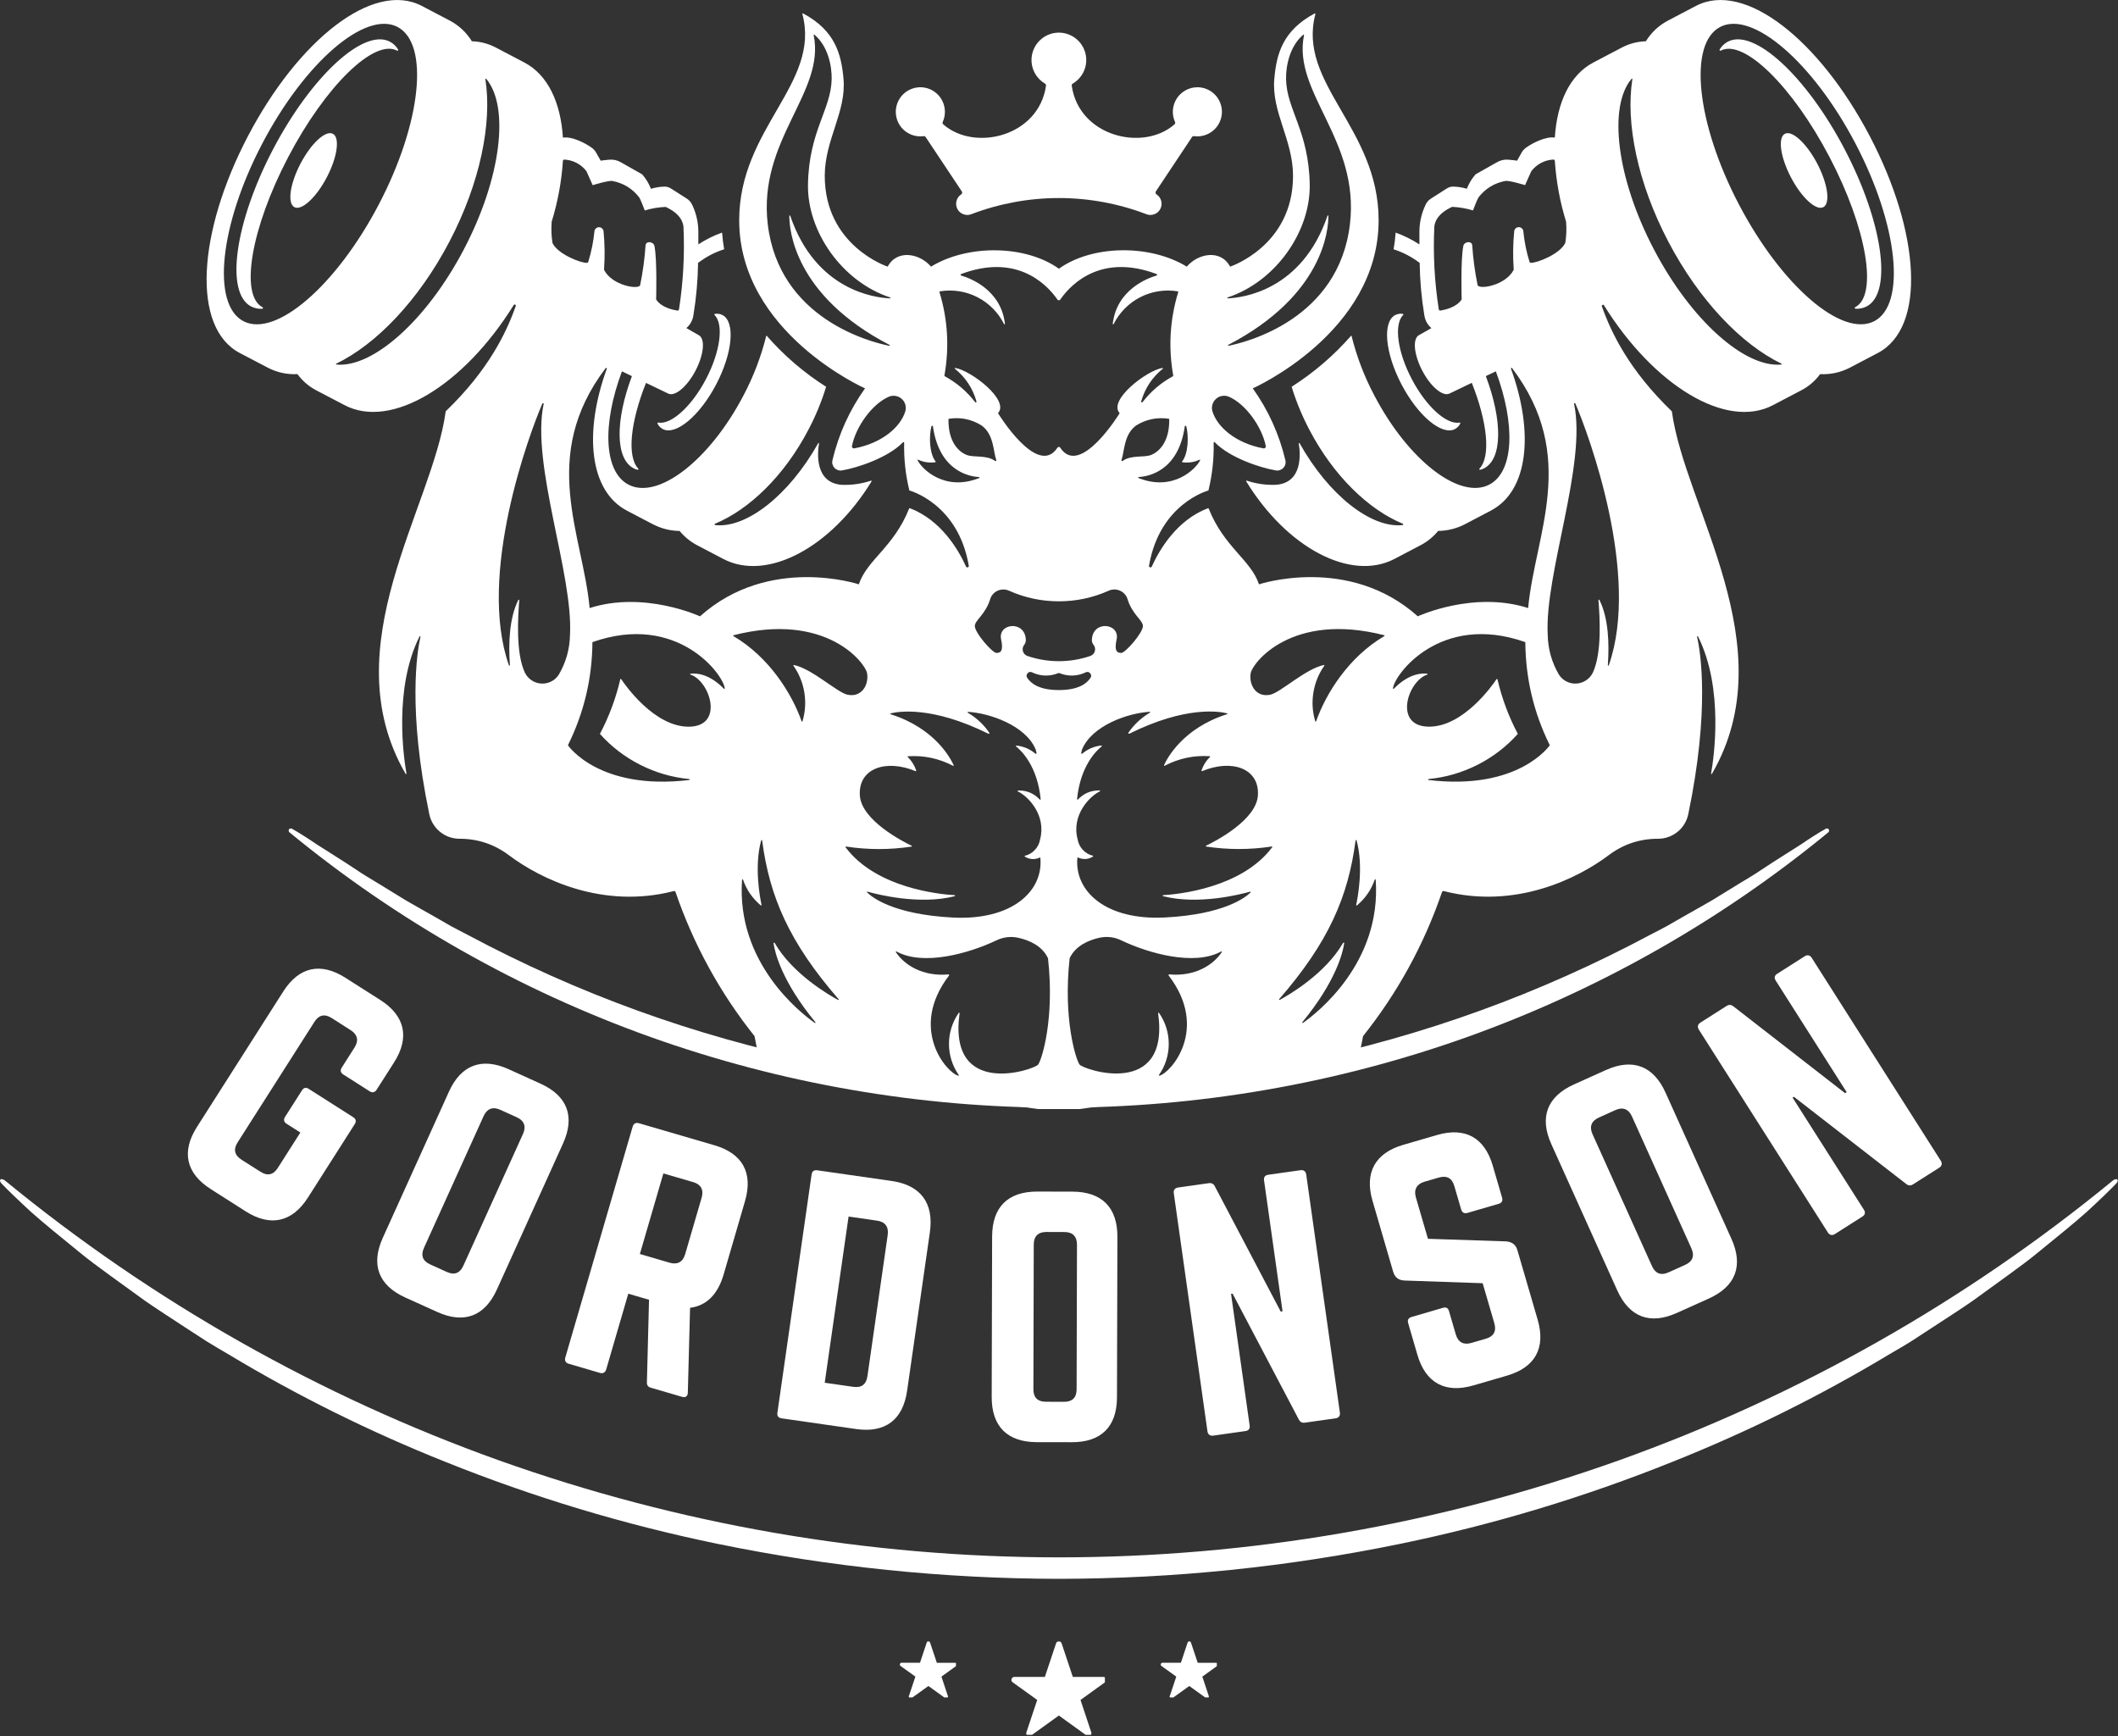 <svg xmlns="http://www.w3.org/2000/svg" xmlns:xlink="http://www.w3.org/1999/xlink" zoomAndPan="magnify" preserveAspectRatio="xMidYMid meet" version="1.0" viewBox="60.03 83.48 254.97 209"><rect x="60.03" y="83.48" width="254.97" height="209" fill="#333333" stroke="none"/><defs><g/><clipPath id="0b3856adbe"><path d="M 84.789 83.48 L 290.289 83.48 L 290.289 216.98 L 84.789 216.98 Z M 84.789 83.48 " clip-rule="nonzero"/></clipPath><clipPath id="57474ec9f1"><path d="M 94 183.074 L 281 183.074 L 281 217 L 94 217 Z M 94 183.074 " clip-rule="nonzero"/></clipPath><clipPath id="340bbc66f2"><path d="M 60.027 225 L 315 225 L 315 273.824 L 60.027 273.824 Z M 60.027 225 " clip-rule="nonzero"/></clipPath><clipPath id="76ebe767b1"><path d="M 168.359 281.062 L 175.109 281.062 L 175.109 287.812 L 168.359 287.812 Z M 168.359 281.062 " clip-rule="nonzero"/></clipPath><clipPath id="c3ad219ce6"><path d="M 199.766 281.062 L 206.516 281.062 L 206.516 287.812 L 199.766 287.812 Z M 199.766 281.062 " clip-rule="nonzero"/></clipPath><clipPath id="0fd40eaba8"><path d="M 181.789 281.062 L 193.039 281.062 L 193.039 292.312 L 181.789 292.312 Z M 181.789 281.062 " clip-rule="nonzero"/></clipPath></defs><g clip-path="url(#0b3856adbe)"><path fill="#ffffff" d="M 285.113 99.859 C 279.066 88.32 270.062 81.117 264.184 84.195 C 263.617 84.492 261.383 85.664 260.805 85.969 C 259.699 86.559 258.82 87.387 258.16 88.449 C 257.152 88.477 256.199 88.723 255.301 89.188 L 251.852 91 C 249.027 92.48 247.477 95.789 247.203 100.043 C 246.105 99.875 244.516 100.691 243.715 101.273 C 243.5 101.43 243.332 101.625 243.203 101.855 L 242.66 102.824 C 242.66 102.824 242.199 102.742 241.602 102.699 C 241.109 102.66 240.648 102.77 240.223 103.02 L 237.664 104.465 C 237.211 104.984 236.859 105.562 236.609 106.203 C 236.051 106.031 235.477 105.945 234.895 105.941 C 234.645 105.957 234.418 106.031 234.207 106.164 L 232.285 107.391 C 232 107.574 231.785 107.82 231.645 108.129 L 231.578 108.277 C 231.133 109.254 230.91 110.277 230.902 111.352 C 230.902 111.852 230.902 112.371 230.902 112.902 C 230.004 112.316 229.051 111.844 228.043 111.48 C 227.992 112.152 227.91 112.82 227.793 113.488 C 228.934 113.855 229.98 114.402 230.934 115.129 C 230.961 117.219 231.145 119.293 231.484 121.355 C 231.566 122.004 231.852 122.547 232.344 122.977 L 230.855 123.82 C 230.055 124.242 230.23 126.156 231.246 128.098 C 232.258 130.035 233.738 131.27 234.539 130.848 L 237.207 129.566 C 239.102 134.324 239.508 138.438 238.137 139.891 C 238.105 139.922 238.102 139.953 238.121 139.992 C 238.141 140.027 238.172 140.039 238.211 140.031 C 238.379 139.992 238.539 139.934 238.691 139.855 C 240.922 138.688 240.902 134.062 238.898 128.754 L 240.102 128.18 C 242.484 134.547 242.297 140.254 239.32 141.812 C 235.758 143.68 229.562 138.887 225.488 131.109 C 224.273 128.82 223.355 126.422 222.73 123.906 C 222.727 123.895 222.719 123.887 222.707 123.883 C 222.699 123.883 222.688 123.883 222.68 123.895 C 220.586 126.285 218.199 128.332 215.52 130.039 C 216.07 131.832 216.785 133.555 217.656 135.215 C 220.566 140.77 224.789 144.828 228.898 146.52 C 228.938 146.539 228.957 146.57 228.949 146.613 C 228.941 146.656 228.918 146.684 228.871 146.688 C 225.109 147.09 220 143.117 216.477 136.832 C 216.461 136.805 216.441 136.797 216.414 136.805 C 216.387 136.812 216.375 136.832 216.379 136.863 C 216.566 137.977 216.918 141.617 213.605 141.84 C 212.414 141.883 211.254 141.715 210.125 141.34 C 210.098 141.332 210.078 141.34 210.059 141.363 C 210.043 141.383 210.043 141.402 210.055 141.43 C 214.918 149.383 222.625 153.523 227.906 150.758 L 231.082 149.09 C 231.887 148.66 232.578 148.094 233.16 147.391 C 234.297 147.375 235.375 147.105 236.387 146.582 C 236.922 146.301 238.977 145.227 239.5 144.949 C 244.051 142.566 244.703 135.504 241.926 127.863 C 241.91 127.82 241.922 127.789 241.961 127.77 C 242 127.746 242.035 127.754 242.059 127.793 C 250.117 138.441 244.797 147.828 243.992 156.676 C 237.41 154.562 230.707 157.668 230.707 157.668 C 222.387 150.223 211.59 153.82 211.59 153.82 C 210.602 150.855 207.395 149.367 205.531 144.695 C 205.512 144.652 205.484 144.641 205.441 144.66 C 201.652 146.102 199.566 149.727 198.688 151.672 C 198.645 151.77 198.574 151.801 198.473 151.77 C 198.375 151.738 198.336 151.672 198.355 151.57 C 199.633 144.074 205.504 142.523 205.504 142.523 C 205.965 140.637 206.176 138.719 206.133 136.777 C 206.133 136.742 206.148 136.715 206.184 136.703 C 206.215 136.688 206.246 136.695 206.273 136.723 C 208.043 138.559 211.703 139.789 213.625 140.109 C 213.793 140.137 213.953 140.121 214.113 140.066 C 214.273 140.012 214.41 139.926 214.523 139.801 C 214.641 139.676 214.719 139.535 214.762 139.371 C 214.805 139.207 214.805 139.043 214.766 138.879 C 214.02 135.742 212.715 132.859 210.844 130.23 C 210.844 130.23 225.992 123.523 225.992 109.992 C 225.992 98.883 216.172 93.539 218.379 85.18 C 218.391 85.152 218.383 85.129 218.359 85.109 C 218.336 85.09 218.312 85.09 218.285 85.105 C 214.434 87.164 213.695 89.996 213.434 92.977 C 213.078 96.953 215.688 100.305 215.688 104.652 C 215.688 113.094 208.113 115.578 208.113 115.578 C 206.996 113.469 204.266 113.965 202.898 115.578 C 198.43 112.848 191.477 112.973 187.504 115.828 C 183.527 112.977 176.578 112.852 172.105 115.578 C 170.742 113.965 168.012 113.469 166.891 115.578 C 166.891 115.578 159.316 113.094 159.316 104.652 C 159.316 100.305 161.926 96.953 161.574 92.977 C 161.309 89.996 160.57 87.164 156.723 85.105 C 156.695 85.086 156.672 85.086 156.645 85.105 C 156.621 85.125 156.613 85.152 156.625 85.18 C 158.836 93.539 149.016 98.883 149.016 109.992 C 149.016 123.523 164.164 130.23 164.164 130.23 C 162.293 132.859 160.988 135.742 160.242 138.879 C 160.203 139.043 160.203 139.207 160.246 139.371 C 160.289 139.531 160.367 139.676 160.48 139.801 C 160.598 139.922 160.734 140.012 160.891 140.066 C 161.051 140.121 161.215 140.137 161.379 140.109 C 163.305 139.789 166.961 138.555 168.734 136.723 C 168.762 136.695 168.789 136.688 168.824 136.703 C 168.859 136.715 168.875 136.742 168.875 136.777 C 168.832 138.719 169.039 140.637 169.504 142.523 C 169.504 142.523 175.375 144.074 176.652 151.57 C 176.672 151.672 176.633 151.738 176.531 151.77 C 176.434 151.801 176.363 151.77 176.32 151.672 C 175.441 149.73 173.355 146.098 169.566 144.66 C 169.523 144.641 169.496 144.652 169.477 144.695 C 167.613 149.367 164.406 150.855 163.418 153.82 C 163.418 153.82 152.617 150.223 144.297 157.672 C 144.297 157.672 137.594 154.566 131.012 156.676 C 130.203 147.828 124.883 138.441 132.941 127.793 C 132.969 127.758 133 127.75 133.039 127.77 C 133.082 127.793 133.094 127.824 133.078 127.867 C 130.301 135.508 130.953 142.566 135.504 144.953 C 136.027 145.227 138.082 146.301 138.617 146.582 C 139.629 147.105 140.703 147.379 141.844 147.395 C 142.422 148.098 143.113 148.664 143.918 149.094 L 147.098 150.762 C 152.375 153.527 160.086 149.379 164.949 141.43 C 164.961 141.406 164.957 141.383 164.941 141.363 C 164.926 141.344 164.906 141.336 164.879 141.34 C 163.75 141.719 162.586 141.883 161.398 141.844 C 158.086 141.621 158.438 137.977 158.625 136.863 C 158.629 136.836 158.617 136.816 158.59 136.805 C 158.562 136.797 158.539 136.805 158.527 136.832 C 155.004 143.113 149.891 147.094 146.129 146.688 C 146.086 146.684 146.059 146.66 146.051 146.617 C 146.047 146.57 146.062 146.539 146.105 146.523 C 150.211 144.828 154.434 140.773 157.344 135.219 C 158.219 133.559 158.93 131.832 159.48 130.039 C 156.801 128.336 154.414 126.285 152.324 123.895 C 152.316 123.887 152.305 123.883 152.293 123.887 C 152.281 123.887 152.273 123.895 152.273 123.906 C 151.648 126.422 150.73 128.824 149.516 131.113 C 145.438 138.891 139.246 143.684 135.684 141.816 C 132.707 140.254 132.516 134.547 134.902 128.18 L 136.102 128.758 C 134.102 134.062 134.078 138.688 136.309 139.855 C 136.461 139.938 136.621 139.996 136.789 140.031 C 136.832 140.043 136.859 140.027 136.883 139.992 C 136.902 139.957 136.898 139.922 136.867 139.895 C 135.492 138.438 135.902 134.328 137.797 129.57 L 140.461 130.852 C 141.266 131.27 142.742 130.039 143.758 128.098 C 144.773 126.156 144.949 124.242 144.145 123.824 L 142.656 122.973 C 143.148 122.543 143.434 122.004 143.516 121.352 C 143.852 119.293 144.035 117.215 144.066 115.129 C 145.02 114.398 146.066 113.852 147.207 113.484 C 147.094 112.832 147.008 112.168 146.957 111.477 C 145.945 111.84 144.992 112.312 144.098 112.898 C 144.098 112.371 144.098 111.848 144.098 111.348 C 144.09 110.277 143.863 109.25 143.422 108.273 L 143.352 108.129 C 143.211 107.82 143 107.574 142.715 107.391 L 140.797 106.168 C 140.586 106.031 140.355 105.961 140.109 105.945 C 139.523 105.945 138.953 106.035 138.395 106.207 C 138.141 105.566 137.793 104.988 137.34 104.469 L 134.781 103.02 C 134.355 102.77 133.895 102.664 133.402 102.699 C 132.801 102.742 132.344 102.824 132.344 102.824 L 131.797 101.859 C 131.668 101.625 131.496 101.434 131.285 101.277 C 130.48 100.695 128.895 99.879 127.797 100.047 C 127.523 95.793 125.977 92.484 123.148 91 L 119.695 89.188 C 118.801 88.723 117.848 88.477 116.836 88.449 C 116.18 87.387 115.297 86.559 114.195 85.969 C 113.613 85.664 111.383 84.492 110.812 84.195 C 104.938 81.117 95.93 88.32 89.883 99.859 C 83.836 111.398 83.035 122.906 88.914 125.984 C 89.484 126.281 91.715 127.449 92.297 127.754 C 93.41 128.324 94.594 128.578 95.84 128.516 C 96.438 129.332 97.18 129.973 98.07 130.449 L 101.52 132.254 C 107.145 135.203 115.859 129.883 121.871 120.203 C 121.914 120.133 121.973 120.113 122.047 120.152 C 122.121 120.188 122.145 120.242 122.117 120.32 C 121 123.504 118.836 128.035 113.684 132.996 C 112.141 144.562 99.992 161.309 108.852 176.625 C 108.867 176.656 108.891 176.664 108.926 176.652 C 108.957 176.641 108.969 176.621 108.961 176.586 C 108.648 174.832 107.379 166.375 110.535 160.094 C 110.551 160.062 110.574 160.055 110.605 160.062 C 110.637 160.074 110.648 160.098 110.645 160.129 C 110.242 161.926 109.09 168.887 111.711 181.488 C 111.797 181.906 111.949 182.297 112.172 182.66 C 112.395 183.023 112.668 183.34 113 183.609 C 113.328 183.879 113.695 184.086 114.094 184.23 C 114.496 184.371 114.91 184.445 115.336 184.445 L 115.363 184.445 C 117.562 184.449 119.539 185.109 121.297 186.43 C 125.074 189.273 132.555 192.953 141.117 190.75 C 141.238 190.715 141.32 190.758 141.359 190.879 C 143.531 197.203 146.699 202.98 150.863 208.207 C 150.863 208.207 151.082 209.406 151.492 211.348 C 160.844 213.664 186.629 217.289 187.488 217.289 C 188.352 217.289 214.133 213.664 223.488 211.348 C 223.898 209.406 224.117 208.207 224.117 208.207 C 228.281 202.977 231.449 197.203 233.617 190.879 C 233.66 190.758 233.742 190.715 233.863 190.75 C 242.426 192.949 249.902 189.273 253.684 186.43 C 255.438 185.109 257.414 184.449 259.613 184.445 L 259.641 184.445 C 260.066 184.445 260.48 184.375 260.879 184.23 C 261.281 184.09 261.645 183.883 261.977 183.613 C 262.305 183.348 262.582 183.031 262.801 182.668 C 263.023 182.305 263.18 181.914 263.266 181.5 C 265.891 168.891 264.738 161.93 264.332 160.133 C 264.324 160.098 264.34 160.078 264.371 160.066 C 264.402 160.055 264.426 160.062 264.441 160.094 C 267.598 166.379 266.328 174.832 266.016 176.59 C 266.008 176.621 266.023 176.641 266.051 176.652 C 266.082 176.664 266.105 176.656 266.121 176.625 C 274.988 161.309 262.84 144.562 261.293 132.996 C 256.164 128.059 253.996 123.543 252.871 120.367 C 252.84 120.285 252.863 120.227 252.941 120.188 C 253.02 120.148 253.082 120.168 253.125 120.242 C 259.141 129.898 267.836 135.199 273.453 132.258 L 276.902 130.449 C 277.797 129.977 278.543 129.332 279.141 128.516 C 280.391 128.578 281.57 128.324 282.684 127.758 C 283.266 127.453 285.496 126.285 286.066 125.984 C 291.961 122.906 291.164 111.398 285.113 99.859 Z M 207.812 119.285 C 213.59 117.383 217.789 111.367 217.699 105.711 C 217.598 99.242 214.906 96.676 214.848 92.98 C 214.824 91.469 215.258 89.07 216.918 87.66 C 216.938 87.641 216.961 87.641 216.984 87.652 C 217.008 87.668 217.016 87.688 217.012 87.715 C 215.594 94.625 223.742 100.297 222.539 110.461 C 221.188 121.898 210.105 124.668 207.922 125.105 C 207.855 125.117 207.832 125.027 207.891 124.996 C 219.363 119.031 219.953 111.109 219.945 109.465 C 219.941 109.43 219.926 109.414 219.895 109.41 C 219.859 109.41 219.84 109.422 219.836 109.457 C 216.746 118.504 209.543 119.328 207.828 119.395 C 207.793 119.395 207.777 119.379 207.773 119.348 C 207.77 119.316 207.781 119.293 207.812 119.285 Z M 207.949 131.23 C 209.957 132.074 211.953 134.852 212.41 137.184 C 212.422 137.262 212.398 137.332 212.34 137.391 C 212.281 137.449 212.211 137.469 212.129 137.453 C 208.773 136.832 206.52 134.852 205.973 132.949 C 205.902 132.68 205.91 132.414 205.996 132.148 C 206.078 131.883 206.223 131.66 206.434 131.48 C 206.641 131.297 206.883 131.184 207.156 131.141 C 207.43 131.094 207.695 131.125 207.949 131.23 Z M 152.453 110.461 C 151.254 100.301 159.402 94.625 157.984 87.715 C 157.98 87.688 157.988 87.668 158.012 87.652 C 158.035 87.641 158.059 87.641 158.078 87.66 C 159.738 89.07 160.172 91.469 160.148 92.98 C 160.09 96.676 157.398 99.242 157.297 105.711 C 157.203 111.367 161.406 117.383 167.184 119.285 C 167.215 119.293 167.227 119.316 167.223 119.348 C 167.219 119.379 167.199 119.395 167.168 119.395 C 165.449 119.328 158.246 118.504 155.16 109.457 C 155.141 109.395 155.051 109.398 155.051 109.465 C 155.043 111.109 155.633 119.031 167.105 124.996 C 167.133 125.008 167.145 125.031 167.137 125.062 C 167.129 125.098 167.105 125.109 167.074 125.105 C 164.891 124.668 153.809 121.898 152.453 110.461 Z M 169.027 132.949 C 168.48 134.852 166.227 136.832 162.867 137.453 C 162.789 137.469 162.719 137.449 162.656 137.391 C 162.598 137.332 162.574 137.262 162.59 137.184 C 163.043 134.852 165.039 132.074 167.047 131.23 C 167.301 131.125 167.566 131.094 167.84 131.141 C 168.113 131.184 168.355 131.297 168.562 131.48 C 168.773 131.66 168.918 131.883 169.004 132.148 C 169.086 132.414 169.094 132.68 169.027 132.949 Z M 89.332 122.141 C 85.461 120.109 86.477 110.539 91.602 100.762 C 96.727 90.984 104.02 84.699 107.891 86.727 C 111.762 88.758 110.746 98.332 105.621 108.109 C 100.5 117.887 93.203 124.168 89.332 122.141 Z M 115.879 113.484 C 111.379 122.07 104.906 127.773 100.531 127.363 C 100.504 127.359 100.484 127.344 100.48 127.316 C 100.477 127.285 100.488 127.266 100.512 127.254 C 105.301 124.945 110.422 119.652 114.133 112.566 C 117.844 105.484 119.285 98.262 118.461 93.012 C 118.453 92.984 118.465 92.961 118.492 92.949 C 118.52 92.938 118.543 92.945 118.562 92.969 C 121.387 96.328 120.379 104.898 115.879 113.484 Z M 244.32 115.113 C 244.23 115.109 244.172 115.062 244.148 114.973 C 243.777 113.773 243.531 112.551 243.41 111.301 C 243.395 111.164 243.332 111.051 243.227 110.961 C 243.125 110.871 243.004 110.824 242.867 110.824 C 242.727 110.824 242.605 110.867 242.504 110.957 C 242.398 111.047 242.336 111.16 242.316 111.297 C 242.164 112.828 242.145 114.359 242.254 115.895 C 242.258 115.934 242.25 115.969 242.23 116 C 241.27 117.82 238.16 118.367 237.91 117.812 C 237.582 116.219 237.367 114.609 237.258 112.988 C 237.188 112.445 236.301 112.547 236.191 113.082 C 235.848 114.723 235.988 119.52 235.988 119.52 C 235.387 120.473 233.98 120.773 233.457 120.859 C 233.324 120.883 233.246 120.824 233.23 120.691 C 232.715 117.391 232.539 114.07 232.699 110.734 C 232.785 110.094 233.133 109.184 234.84 108.379 C 235.695 108.418 236.535 108.559 237.352 108.812 C 237.352 108.812 237.863 107.465 238.012 107.246 C 238.836 106.184 239.906 105.523 241.227 105.266 C 241.68 105.164 243.621 105.766 243.621 105.766 L 244.367 104.094 C 244.684 103.68 245.07 103.348 245.527 103.102 C 245.988 102.855 246.477 102.719 246.996 102.688 C 247.129 102.676 247.199 102.734 247.207 102.871 C 247.375 105.355 247.824 107.789 248.559 110.168 C 248.629 111.023 248.598 111.875 248.465 112.719 C 247.832 114.066 245.047 115.148 244.32 115.117 Z M 202.84 134.801 C 203.137 135.98 203.102 138.062 202.332 139.035 C 202.32 139.051 202.316 139.07 202.324 139.09 C 202.332 139.109 202.348 139.121 202.367 139.121 C 203.082 139.227 203.77 139.125 204.426 138.82 C 204.449 138.805 204.473 138.809 204.492 138.824 C 204.512 138.844 204.516 138.867 204.504 138.891 C 203.98 139.949 201.238 142.68 197.086 141.023 C 197.055 141.008 197.043 140.988 197.051 140.957 C 197.055 140.926 197.074 140.906 197.105 140.902 C 198.18 140.848 201.883 140.262 202.656 134.809 C 202.664 134.758 202.691 134.73 202.746 134.73 C 202.797 134.727 202.828 134.75 202.84 134.801 Z M 191.473 160.527 C 191.473 160.738 191.539 160.93 191.672 161.098 C 191.758 161.203 191.812 161.324 191.844 161.461 C 191.871 161.594 191.867 161.73 191.828 161.863 C 191.793 161.996 191.727 162.113 191.633 162.215 C 191.543 162.312 191.43 162.391 191.301 162.438 C 190.07 162.859 188.801 163.07 187.5 163.07 C 186.195 163.07 184.93 162.859 183.695 162.438 C 183.566 162.391 183.457 162.316 183.363 162.215 C 183.27 162.113 183.203 161.996 183.168 161.863 C 183.133 161.73 183.129 161.594 183.156 161.461 C 183.184 161.324 183.242 161.203 183.328 161.098 C 183.457 160.93 183.523 160.738 183.523 160.527 C 183.461 158.105 180.113 158.477 180.547 160.461 C 180.828 161.766 180.547 162.078 179.988 162.078 C 179.488 162.078 177.383 159.656 177.383 158.848 C 177.383 158.113 178.684 157.484 179.27 155.484 C 179.355 155.27 179.48 155.082 179.645 154.918 C 179.809 154.758 180 154.633 180.215 154.551 C 180.43 154.469 180.652 154.43 180.883 154.441 C 181.113 154.449 181.332 154.504 181.539 154.605 C 183.438 155.445 185.422 155.863 187.496 155.863 C 189.57 155.863 191.559 155.445 193.457 154.605 C 193.664 154.504 193.883 154.449 194.113 154.441 C 194.344 154.43 194.566 154.469 194.781 154.551 C 194.996 154.633 195.188 154.758 195.352 154.918 C 195.516 155.082 195.641 155.27 195.727 155.484 C 196.312 157.484 197.617 158.113 197.617 158.848 C 197.617 159.656 195.504 162.078 195.008 162.078 C 194.449 162.078 194.164 161.766 194.449 160.461 C 194.887 158.477 191.535 158.105 191.473 160.527 Z M 176.387 138.238 C 175.461 137.871 174.168 136.703 174.211 133.949 C 174.215 133.914 174.234 133.891 174.266 133.887 C 175.676 133.676 176.984 133.945 178.195 134.695 C 179.688 135.781 179.582 137.766 179.965 138.859 C 179.977 138.902 179.969 138.938 179.93 138.965 C 179.895 138.992 179.859 138.992 179.82 138.965 C 178.773 138.211 177.27 138.59 176.387 138.238 Z M 195.035 138.859 C 195.414 137.766 195.312 135.785 196.801 134.695 C 198.012 133.949 199.32 133.68 200.73 133.887 C 200.762 133.891 200.781 133.914 200.785 133.949 C 200.828 136.703 199.535 137.871 198.613 138.242 C 197.73 138.594 196.227 138.211 195.176 138.965 C 195.141 138.992 195.102 138.992 195.066 138.965 C 195.031 138.938 195.02 138.902 195.035 138.859 Z M 173.211 118.547 C 173.977 118.422 174.742 118.422 175.512 118.543 C 176.277 118.664 177.008 118.902 177.699 119.258 C 178.391 119.613 179.008 120.066 179.555 120.617 C 180.102 121.168 180.551 121.793 180.898 122.488 C 180.914 122.516 180.938 122.523 180.969 122.516 C 181 122.504 181.012 122.484 181.008 122.453 C 180.523 118.332 176.797 116.957 175.734 116.648 C 175.691 116.637 175.668 116.605 175.668 116.559 C 175.668 116.516 175.688 116.484 175.73 116.469 C 182.117 114.066 185.797 117.332 187.332 119.547 C 187.371 119.602 187.426 119.629 187.496 119.629 C 187.566 119.629 187.621 119.602 187.66 119.547 C 189.195 117.332 192.879 114.066 199.266 116.469 C 199.309 116.484 199.328 116.516 199.328 116.559 C 199.324 116.605 199.301 116.637 199.258 116.648 C 198.199 116.957 194.469 118.332 193.984 122.453 C 193.977 122.484 193.992 122.508 194.023 122.516 C 194.055 122.527 194.078 122.516 194.094 122.488 C 194.441 121.793 194.891 121.168 195.438 120.617 C 195.984 120.066 196.602 119.613 197.293 119.258 C 197.984 118.902 198.715 118.664 199.48 118.543 C 200.25 118.422 201.016 118.422 201.781 118.547 C 201.863 118.555 201.891 118.594 201.859 118.672 C 200.863 121.957 200.664 125.293 201.266 128.676 C 201.273 128.723 201.258 128.754 201.219 128.777 C 199.785 129.559 198.57 130.594 197.574 131.887 C 197.543 131.926 197.504 131.938 197.457 131.914 C 197.41 131.891 197.395 131.852 197.406 131.805 C 197.863 130.219 198.727 128.91 200.004 127.867 C 200.027 127.852 200.035 127.832 200.023 127.805 C 200.012 127.777 199.992 127.77 199.965 127.773 C 198.07 128.078 193.383 131.66 194.82 133.215 C 194.82 133.215 190.043 141.035 187.664 137.371 C 187.625 137.309 187.566 137.277 187.496 137.277 C 187.422 137.277 187.367 137.309 187.328 137.371 C 184.945 141.035 180.172 133.215 180.172 133.215 C 181.609 131.656 176.922 128.078 175.027 127.773 C 175 127.77 174.98 127.777 174.969 127.805 C 174.957 127.828 174.965 127.852 174.984 127.867 C 176.262 128.91 177.129 130.219 177.582 131.805 C 177.598 131.852 177.578 131.891 177.535 131.914 C 177.488 131.938 177.449 131.926 177.418 131.887 C 176.418 130.594 175.207 129.559 173.773 128.777 C 173.734 128.754 173.719 128.723 173.723 128.676 C 174.324 125.293 174.129 121.957 173.133 118.672 C 173.102 118.594 173.125 118.551 173.211 118.547 Z M 170.492 138.891 C 170.48 138.867 170.484 138.844 170.504 138.828 C 170.523 138.809 170.547 138.805 170.57 138.82 C 171.227 139.125 171.914 139.227 172.629 139.121 C 172.652 139.121 172.664 139.109 172.672 139.09 C 172.68 139.07 172.676 139.051 172.66 139.035 C 171.895 138.062 171.859 135.98 172.156 134.801 C 172.168 134.75 172.199 134.727 172.254 134.73 C 172.305 134.73 172.332 134.758 172.34 134.809 C 173.113 140.262 176.816 140.852 177.891 140.906 C 177.922 140.91 177.941 140.926 177.945 140.957 C 177.953 140.988 177.941 141.012 177.91 141.023 C 173.758 142.68 171.02 139.949 170.492 138.891 Z M 126.441 110.172 C 127.176 107.793 127.625 105.359 127.793 102.875 C 127.801 102.742 127.875 102.68 128.008 102.691 C 128.527 102.723 129.016 102.863 129.477 103.105 C 129.934 103.352 130.32 103.684 130.633 104.098 L 131.379 105.77 C 131.379 105.77 133.324 105.164 133.773 105.27 C 135.094 105.527 136.168 106.188 136.988 107.25 C 137.141 107.469 137.648 108.816 137.648 108.816 C 138.469 108.562 139.309 108.422 140.164 108.387 C 141.871 109.188 142.215 110.102 142.305 110.738 C 142.465 114.078 142.285 117.395 141.773 120.695 C 141.754 120.828 141.68 120.887 141.547 120.863 C 141.023 120.781 139.613 120.477 139.016 119.523 C 139.016 119.523 139.152 114.727 138.812 113.086 C 138.699 112.551 137.816 112.449 137.746 112.992 C 137.637 114.617 137.418 116.227 137.09 117.82 C 136.844 118.375 133.734 117.832 132.77 116.008 C 132.754 115.977 132.746 115.941 132.746 115.902 C 132.855 114.367 132.836 112.836 132.684 111.305 C 132.664 111.168 132.602 111.055 132.496 110.965 C 132.395 110.875 132.273 110.832 132.133 110.832 C 131.996 110.832 131.875 110.879 131.773 110.969 C 131.668 111.059 131.609 111.172 131.59 111.309 C 131.469 112.559 131.223 113.781 130.852 114.98 C 130.828 115.07 130.77 115.117 130.68 115.121 C 129.949 115.152 127.168 114.074 126.539 112.73 C 126.406 111.883 126.375 111.027 126.441 110.172 Z M 123.215 164.449 C 122.109 162.078 122.379 157.812 122.539 155.723 C 122.539 155.695 122.523 155.68 122.496 155.672 C 122.469 155.664 122.445 155.672 122.43 155.691 C 121.34 157.875 121.223 160.898 121.414 163.547 C 121.414 163.582 121.398 163.602 121.367 163.609 C 121.332 163.617 121.309 163.605 121.297 163.57 C 117.461 152.676 123.738 135.711 125.324 132.055 C 125.34 132.008 125.375 131.992 125.422 132.008 C 125.473 132.023 125.488 132.055 125.477 132.105 C 123.93 139.379 129.051 152.602 128.648 159.906 C 128.613 161.617 128.164 163.215 127.297 164.695 C 127.066 165.051 126.766 165.324 126.387 165.516 C 126.008 165.707 125.609 165.789 125.188 165.766 C 124.762 165.738 124.375 165.609 124.023 165.371 C 123.672 165.137 123.402 164.828 123.215 164.449 Z M 147.18 166.391 C 145.344 164.512 143.75 164.5 143.164 164.578 C 143.133 164.578 143.117 164.598 143.113 164.629 C 143.113 164.66 143.129 164.68 143.16 164.688 C 145.527 165.48 147.254 170.957 142.926 170.957 C 138.816 170.957 135.336 166.02 134.805 165.227 C 134.789 165.207 134.77 165.199 134.746 165.203 C 134.719 165.211 134.707 165.227 134.703 165.25 C 134.168 167.547 133.352 169.738 132.25 171.824 C 133.637 173.371 135.258 174.613 137.113 175.551 C 138.969 176.488 140.93 177.059 143 177.258 C 143.07 177.262 143.066 177.367 142.996 177.375 C 132.094 178.676 128.398 173.191 128.398 173.191 C 130.336 169.277 131.316 165.141 131.348 160.777 C 141.613 157.16 147.176 164.766 147.277 166.355 C 147.281 166.406 147.215 166.426 147.18 166.391 Z M 148.336 159.945 C 159.48 157.102 164.184 163.281 164.406 164.5 C 164.656 165.867 163.785 167.48 162.047 167.105 C 160.809 166.84 157.828 164 155.605 163.531 C 155.578 163.527 155.559 163.539 155.547 163.559 C 155.535 163.582 155.535 163.605 155.551 163.625 C 156.234 164.598 156.668 165.672 156.859 166.84 C 157.047 168.012 156.973 169.168 156.637 170.305 C 156.629 170.332 156.609 170.344 156.582 170.344 C 156.555 170.344 156.539 170.332 156.531 170.305 C 155.344 166.941 152.598 162.559 148.32 160.051 C 148.301 160.035 148.289 160.016 148.293 159.992 C 148.297 159.965 148.312 159.949 148.336 159.945 Z M 160.914 203.848 C 159.801 203.242 155.43 200.711 153.293 196.996 C 153.273 196.953 153.242 196.941 153.203 196.953 C 153.16 196.969 153.141 196.996 153.152 197.039 C 153.316 198.148 154.141 201.609 158.188 206.527 C 158.211 206.555 158.211 206.578 158.191 206.605 C 158.172 206.629 158.145 206.637 158.117 206.617 C 156.41 205.418 148.652 199.387 149.359 189.383 C 149.363 189.32 149.453 189.305 149.473 189.359 C 149.898 190.594 150.613 191.629 151.613 192.469 C 151.633 192.484 151.656 192.484 151.68 192.473 C 151.703 192.461 151.711 192.441 151.707 192.414 C 151.535 191.621 150.789 187.809 151.664 184.637 C 151.676 184.609 151.695 184.602 151.727 184.602 C 151.754 184.605 151.773 184.621 151.777 184.648 C 152.668 191.395 155.004 196.879 160.977 203.754 C 161.004 203.773 161.008 203.801 160.988 203.828 C 160.969 203.855 160.941 203.859 160.914 203.844 Z M 164.484 190.82 C 165.555 191.125 170.703 192.453 174.965 191.359 C 174.992 191.348 175.004 191.324 175 191.297 C 174.996 191.266 174.98 191.246 174.953 191.238 C 173.168 191.137 165.516 190.402 161.824 185.477 C 161.809 185.453 161.805 185.434 161.82 185.41 C 161.832 185.391 161.852 185.379 161.875 185.383 C 164.5 185.785 167.125 185.789 169.754 185.391 C 169.781 185.387 169.793 185.371 169.801 185.344 C 169.805 185.316 169.793 185.297 169.77 185.285 C 168.785 184.812 163.707 182.238 163.539 179.215 C 163.348 175.961 166.691 174.832 170.25 176.309 C 170.27 176.316 170.293 176.312 170.309 176.297 C 170.328 176.281 170.332 176.262 170.328 176.238 C 170.121 175.613 169.781 175.07 169.312 174.609 C 169.293 174.594 169.285 174.574 169.293 174.551 C 169.301 174.531 169.316 174.516 169.34 174.516 C 171.254 174.391 173.062 174.777 174.762 175.664 C 174.781 175.676 174.805 175.676 174.824 175.656 C 174.84 175.641 174.848 175.621 174.836 175.598 C 174.496 174.832 172.613 171.152 167.25 169.461 C 167.223 169.453 167.211 169.434 167.211 169.406 C 167.211 169.379 167.223 169.363 167.25 169.355 C 168.125 169.133 172.18 168.414 179.012 171.805 C 179.051 171.824 179.086 171.816 179.113 171.785 C 179.145 171.75 179.148 171.715 179.125 171.68 C 178.438 170.688 177.578 169.887 176.539 169.277 C 176.512 169.262 176.504 169.242 176.512 169.211 C 176.52 169.184 176.539 169.168 176.566 169.172 C 179.152 169.316 183.504 170.805 184.703 173.691 C 184.703 173.691 184.746 173.844 184.812 174.109 C 184.82 174.152 184.809 174.184 184.773 174.207 C 184.738 174.23 184.703 174.227 184.668 174.199 C 184.012 173.645 183.254 173.324 182.398 173.23 C 182.371 173.227 182.352 173.238 182.336 173.266 C 182.324 173.293 182.328 173.316 182.352 173.336 C 182.969 173.828 184.91 175.672 185.309 179.68 C 185.312 179.707 185.301 179.727 185.277 179.738 C 185.254 179.75 185.23 179.75 185.211 179.734 C 184.5 178.98 183.625 178.613 182.59 178.633 C 182.559 178.637 182.543 178.652 182.535 178.684 C 182.531 178.711 182.539 178.734 182.566 178.75 C 183.766 179.312 186.016 181.582 185.238 184.527 C 185.156 185.008 184.949 185.426 184.617 185.785 C 184.285 186.145 183.883 186.379 183.406 186.496 C 183.355 186.523 183.352 186.555 183.398 186.594 C 183.664 186.77 183.957 186.867 184.273 186.887 C 184.59 186.91 184.895 186.852 185.18 186.715 C 185.234 186.688 185.266 186.703 185.273 186.762 C 185.637 190.758 181.855 194.301 174.711 193.93 C 167.59 193.555 165.02 191.504 164.426 190.918 C 164.391 190.898 164.383 190.871 164.402 190.84 C 164.422 190.805 164.449 190.797 164.484 190.816 Z M 185.016 211.621 C 184.586 212.238 174.113 215.793 175.547 205.449 C 175.551 205.418 175.539 205.398 175.516 205.387 C 175.488 205.375 175.465 205.379 175.445 205.402 C 175.062 205.953 174.77 206.547 174.57 207.184 C 174.367 207.82 174.27 208.473 174.27 209.145 C 174.27 209.812 174.367 210.465 174.57 211.105 C 174.77 211.742 175.062 212.336 175.445 212.883 C 175.461 212.902 175.461 212.922 175.449 212.945 C 175.434 212.965 175.418 212.973 175.391 212.969 C 174.027 212.641 169.363 207.34 174.273 200.914 C 174.297 200.883 174.301 200.852 174.281 200.82 C 174.262 200.789 174.234 200.773 174.199 200.777 C 171.137 201.055 168.91 199.66 167.875 198.094 C 167.859 198.066 167.863 198.043 167.883 198.023 C 167.902 198.004 167.926 198 167.953 198.016 C 171.168 199.793 176.656 198.258 179.949 196.691 C 180.801 196.277 181.691 196.168 182.617 196.367 C 183.863 196.645 185.477 197.297 186.191 198.832 C 187.004 206.156 185.449 210.996 185.016 211.617 Z M 183.699 165.086 C 183.574 164.902 183.578 164.719 183.715 164.547 C 183.855 164.371 184.027 164.32 184.238 164.402 C 185.285 164.898 186.348 164.934 187.426 164.512 C 187.473 164.492 187.523 164.492 187.574 164.512 C 188.652 164.934 189.715 164.898 190.762 164.402 C 190.973 164.32 191.145 164.371 191.281 164.547 C 191.422 164.723 191.426 164.902 191.297 165.086 C 190.844 165.785 189.816 166.547 187.5 166.547 C 185.184 166.547 184.156 165.785 183.699 165.086 Z M 200.797 200.773 C 200.758 200.77 200.73 200.785 200.711 200.816 C 200.695 200.852 200.695 200.883 200.719 200.91 C 205.633 207.336 200.965 212.641 199.605 212.965 C 199.578 212.973 199.559 212.965 199.547 212.941 C 199.535 212.922 199.535 212.898 199.547 212.879 C 199.934 212.332 200.227 211.738 200.426 211.102 C 200.629 210.465 200.727 209.809 200.727 209.141 C 200.727 208.473 200.629 207.816 200.426 207.18 C 200.227 206.543 199.934 205.949 199.547 205.402 C 199.531 205.379 199.508 205.371 199.48 205.383 C 199.453 205.395 199.445 205.414 199.449 205.445 C 200.883 215.789 190.41 212.234 189.98 211.617 C 189.547 211 187.992 206.156 188.797 198.828 C 189.512 197.293 191.129 196.645 192.375 196.363 C 193.301 196.164 194.191 196.273 195.043 196.691 C 198.336 198.258 203.82 199.789 207.039 198.012 C 207.062 197.996 207.086 198 207.109 198.02 C 207.129 198.043 207.129 198.066 207.113 198.09 C 206.086 199.656 203.855 201.055 200.797 200.773 Z M 213.176 185.473 C 209.48 190.398 201.832 191.133 200.047 191.238 C 200.016 191.246 200 191.262 200 191.293 C 199.996 191.324 200.008 191.344 200.035 191.355 C 204.297 192.453 209.445 191.121 210.516 190.816 C 210.543 190.809 210.566 190.816 210.582 190.844 C 210.598 190.867 210.594 190.891 210.574 190.914 C 209.98 191.5 207.406 193.551 200.289 193.922 C 193.141 194.297 189.359 190.754 189.727 186.754 C 189.734 186.699 189.766 186.684 189.816 186.707 C 190.105 186.844 190.406 186.902 190.723 186.883 C 191.043 186.859 191.336 186.762 191.602 186.59 C 191.645 186.551 191.641 186.516 191.59 186.488 C 191.113 186.375 190.711 186.137 190.379 185.777 C 190.047 185.422 189.84 185 189.758 184.52 C 188.977 181.578 191.23 179.309 192.43 178.742 C 192.457 178.727 192.465 178.707 192.461 178.676 C 192.457 178.648 192.438 178.629 192.41 178.625 C 191.375 178.609 190.5 178.977 189.789 179.727 C 189.766 179.742 189.746 179.746 189.723 179.73 C 189.699 179.719 189.688 179.703 189.688 179.676 C 190.086 175.668 192.027 173.824 192.648 173.332 C 192.668 173.309 192.672 173.285 192.66 173.258 C 192.648 173.234 192.629 173.223 192.598 173.223 C 191.742 173.316 190.988 173.641 190.328 174.191 C 190.297 174.223 190.262 174.223 190.223 174.203 C 190.188 174.18 190.176 174.145 190.188 174.105 C 190.25 173.836 190.293 173.688 190.293 173.688 C 191.496 170.801 195.844 169.309 198.43 169.164 C 198.461 169.16 198.48 169.176 198.488 169.203 C 198.496 169.234 198.484 169.258 198.457 169.27 C 197.422 169.883 196.559 170.684 195.875 171.672 C 195.852 171.711 195.855 171.746 195.883 171.777 C 195.914 171.812 195.949 171.816 195.988 171.797 C 202.816 168.406 206.875 169.129 207.746 169.348 C 207.773 169.355 207.785 169.375 207.785 169.402 C 207.785 169.43 207.773 169.445 207.746 169.453 C 202.387 171.148 200.5 174.824 200.16 175.59 C 200.152 175.613 200.156 175.633 200.172 175.652 C 200.191 175.668 200.215 175.672 200.234 175.66 C 201.938 174.77 203.742 174.387 205.656 174.508 C 205.68 174.512 205.695 174.523 205.703 174.547 C 205.711 174.57 205.703 174.59 205.688 174.605 C 205.215 175.062 204.875 175.605 204.668 176.23 C 204.664 176.254 204.672 176.273 204.688 176.289 C 204.707 176.309 204.727 176.312 204.75 176.305 C 208.309 174.824 211.648 175.953 211.461 179.211 C 211.289 182.23 206.211 184.809 205.227 185.277 C 205.203 185.289 205.191 185.312 205.199 185.34 C 205.203 185.367 205.219 185.383 205.246 185.387 C 207.871 185.781 210.496 185.781 213.121 185.379 C 213.148 185.371 213.168 185.379 213.184 185.406 C 213.199 185.43 213.195 185.453 213.176 185.473 Z M 216.883 206.613 C 216.824 206.652 216.766 206.578 216.809 206.527 C 220.855 201.605 221.684 198.145 221.848 197.035 C 221.859 196.992 221.84 196.965 221.797 196.949 C 221.758 196.938 221.727 196.949 221.707 196.992 C 219.57 200.703 215.199 203.242 214.086 203.844 C 214.055 203.859 214.031 203.852 214.012 203.824 C 213.992 203.797 213.996 203.773 214.023 203.75 C 219.996 196.879 222.332 191.395 223.219 184.648 C 223.227 184.621 223.246 184.605 223.273 184.602 C 223.305 184.598 223.324 184.609 223.336 184.637 C 224.211 187.805 223.461 191.617 223.289 192.414 C 223.289 192.438 223.301 192.457 223.32 192.469 C 223.344 192.48 223.363 192.48 223.387 192.469 C 224.387 191.629 225.102 190.594 225.527 189.359 C 225.547 189.305 225.637 189.32 225.641 189.383 C 226.348 199.383 218.59 205.414 216.883 206.617 Z M 226.68 160.051 C 222.402 162.559 219.652 166.941 218.469 170.305 C 218.461 170.332 218.441 170.344 218.414 170.344 C 218.387 170.344 218.371 170.332 218.363 170.305 C 218.023 169.168 217.949 168.012 218.141 166.84 C 218.332 165.672 218.766 164.598 219.449 163.625 C 219.465 163.605 219.465 163.582 219.453 163.559 C 219.441 163.539 219.422 163.527 219.395 163.531 C 217.172 164 214.188 166.84 212.953 167.105 C 211.215 167.48 210.344 165.867 210.594 164.5 C 210.816 163.281 215.52 157.098 226.664 159.945 C 226.688 159.949 226.703 159.969 226.707 159.992 C 226.707 160.016 226.699 160.035 226.68 160.051 Z M 232.004 177.375 C 231.934 177.367 231.93 177.262 232 177.258 C 234.066 177.059 236.031 176.488 237.887 175.551 C 239.738 174.613 241.363 173.371 242.75 171.824 C 241.648 169.738 240.832 167.547 240.297 165.25 C 240.293 165.227 240.277 165.211 240.254 165.207 C 240.23 165.199 240.211 165.207 240.195 165.227 C 239.664 166.02 236.184 170.953 232.07 170.953 C 227.742 170.953 229.469 165.48 231.84 164.688 C 231.871 164.68 231.883 164.66 231.883 164.629 C 231.879 164.598 231.863 164.582 231.836 164.578 C 231.25 164.5 229.656 164.512 227.82 166.391 C 227.805 166.41 227.785 166.414 227.758 166.406 C 227.734 166.398 227.723 166.379 227.723 166.355 C 227.824 164.766 233.387 157.16 243.652 160.777 C 243.684 165.141 244.664 169.277 246.598 173.188 C 246.598 173.188 242.902 178.676 232.004 177.375 Z M 253.699 163.57 C 253.688 163.602 253.664 163.617 253.633 163.609 C 253.598 163.602 253.582 163.582 253.586 163.547 C 253.773 160.898 253.656 157.875 252.57 155.691 C 252.555 155.668 252.531 155.66 252.504 155.668 C 252.473 155.676 252.457 155.695 252.457 155.723 C 252.621 157.812 252.887 162.078 251.781 164.449 C 251.594 164.828 251.328 165.137 250.973 165.371 C 250.621 165.605 250.234 165.738 249.812 165.762 C 249.391 165.789 248.988 165.707 248.609 165.516 C 248.234 165.324 247.93 165.051 247.699 164.695 C 246.832 163.215 246.383 161.617 246.348 159.902 C 245.949 152.602 251.066 139.375 249.523 132.105 C 249.508 132.055 249.527 132.023 249.574 132.008 C 249.625 131.988 249.656 132.008 249.676 132.055 C 251.258 135.711 257.535 152.676 253.699 163.57 Z M 274.465 127.363 C 270.09 127.773 263.613 122.066 259.121 113.48 C 254.625 104.895 253.609 96.328 256.438 92.969 C 256.457 92.945 256.477 92.938 256.504 92.949 C 256.531 92.961 256.543 92.984 256.539 93.012 C 255.711 98.262 257.152 105.484 260.867 112.566 C 264.582 119.652 269.695 124.945 274.484 127.254 C 274.512 127.266 274.523 127.285 274.516 127.316 C 274.512 127.344 274.492 127.359 274.465 127.363 Z M 285.664 122.137 C 281.793 124.168 274.5 117.887 269.375 108.109 C 264.25 98.332 263.234 88.758 267.105 86.727 C 270.98 84.699 278.27 90.98 283.395 100.758 C 288.523 110.539 289.535 120.109 285.664 122.141 Z M 146.105 121.258 C 146.07 121.262 146.047 121.281 146.035 121.312 C 146.023 121.344 146.027 121.371 146.051 121.398 C 147.168 122.508 146.762 125.785 145.02 129.109 C 143.277 132.434 140.812 134.633 139.266 134.348 C 139.23 134.344 139.207 134.355 139.188 134.383 C 139.164 134.41 139.164 134.438 139.18 134.469 C 139.32 134.754 139.531 134.973 139.809 135.125 C 141.375 135.949 144.262 133.543 146.246 129.754 C 148.23 125.969 148.57 122.227 147 121.402 C 146.715 121.262 146.418 121.215 146.105 121.262 Z M 235.188 135.125 C 235.465 134.973 235.676 134.754 235.816 134.469 C 235.832 134.438 235.832 134.41 235.812 134.383 C 235.793 134.352 235.766 134.34 235.73 134.348 C 234.188 134.633 231.723 132.434 229.98 129.109 C 228.238 125.785 227.828 122.508 228.945 121.395 C 228.969 121.371 228.973 121.344 228.961 121.312 C 228.949 121.277 228.926 121.262 228.895 121.258 C 228.578 121.211 228.277 121.262 227.992 121.402 C 226.426 122.223 226.762 125.965 228.746 129.754 C 230.73 133.543 233.617 135.953 235.188 135.129 Z M 107.82 89.57 C 107.863 89.598 107.902 89.594 107.941 89.559 C 107.977 89.52 107.98 89.48 107.953 89.438 C 107.711 89.035 107.383 88.719 106.965 88.496 C 103.816 86.844 97.523 92.641 92.906 101.441 C 88.293 110.246 87.105 118.719 90.258 120.371 C 90.68 120.586 91.125 120.68 91.598 120.648 C 91.645 120.645 91.676 120.617 91.688 120.57 C 91.695 120.52 91.68 120.484 91.633 120.465 C 88.867 119.012 90.254 110.922 94.723 102.395 C 99.188 93.867 105.055 88.125 107.82 89.57 Z M 274.898 99.586 C 274.023 100.043 274.352 102.391 275.629 104.832 C 276.906 107.27 278.652 108.875 279.527 108.418 C 280.398 107.957 280.07 105.613 278.793 103.172 C 277.512 100.734 275.77 99.125 274.895 99.586 Z M 282.09 101.441 C 277.477 92.641 271.184 86.844 268.031 88.496 C 267.617 88.719 267.289 89.031 267.047 89.438 C 267.02 89.48 267.023 89.52 267.059 89.555 C 267.09 89.594 267.133 89.598 267.176 89.574 C 269.945 88.125 275.809 93.863 280.277 102.395 C 284.746 110.926 286.129 119.016 283.367 120.457 C 283.32 120.477 283.301 120.516 283.312 120.566 C 283.32 120.617 283.352 120.641 283.402 120.645 C 283.875 120.676 284.32 120.582 284.742 120.367 C 287.891 118.719 286.703 110.246 282.09 101.441 Z M 100.102 99.586 C 99.23 99.125 97.484 100.734 96.207 103.172 C 94.93 105.613 94.598 107.961 95.473 108.418 C 96.344 108.871 98.09 107.266 99.367 104.832 C 100.645 102.395 100.973 100.043 100.102 99.586 Z M 100.102 99.586 " fill-opacity="1" fill-rule="evenodd"/></g><path fill="#ffffff" d="M 204.172 93.984 C 203.926 93.984 203.684 94.016 203.445 94.074 C 203.207 94.137 202.98 94.227 202.762 94.344 C 202.547 94.461 202.348 94.605 202.168 94.773 C 201.984 94.938 201.828 95.125 201.695 95.332 C 201.559 95.539 201.453 95.762 201.375 95.992 C 201.297 96.227 201.246 96.465 201.227 96.711 C 201.207 96.957 201.219 97.203 201.262 97.445 C 201.305 97.688 201.375 97.922 201.477 98.148 C 201.531 98.266 201.508 98.371 201.41 98.457 C 197.629 101.766 189.926 99.902 189.051 93.809 C 189.031 93.691 189.07 93.602 189.176 93.543 C 189.383 93.422 189.57 93.277 189.746 93.113 C 189.922 92.953 190.078 92.77 190.215 92.574 C 190.352 92.375 190.465 92.168 190.555 91.945 C 190.645 91.723 190.711 91.492 190.75 91.258 C 190.789 91.02 190.805 90.781 190.793 90.543 C 190.781 90.301 190.742 90.066 190.68 89.836 C 190.617 89.605 190.527 89.383 190.418 89.172 C 190.305 88.957 190.172 88.762 190.02 88.578 C 189.863 88.395 189.691 88.23 189.5 88.086 C 189.309 87.938 189.105 87.816 188.887 87.715 C 188.672 87.613 188.445 87.539 188.211 87.484 C 187.977 87.434 187.738 87.406 187.5 87.406 C 187.262 87.406 187.023 87.434 186.789 87.484 C 186.555 87.539 186.328 87.613 186.109 87.715 C 185.895 87.816 185.691 87.938 185.5 88.086 C 185.309 88.23 185.137 88.395 184.98 88.578 C 184.828 88.762 184.691 88.957 184.582 89.172 C 184.469 89.383 184.383 89.605 184.32 89.836 C 184.258 90.066 184.219 90.301 184.207 90.543 C 184.195 90.781 184.211 91.02 184.25 91.258 C 184.289 91.492 184.355 91.723 184.445 91.945 C 184.535 92.168 184.648 92.375 184.785 92.574 C 184.922 92.77 185.078 92.953 185.25 93.113 C 185.426 93.277 185.617 93.422 185.824 93.543 C 185.926 93.602 185.969 93.691 185.949 93.809 C 185.074 99.902 177.367 101.766 173.59 98.457 C 173.488 98.371 173.469 98.266 173.523 98.148 C 173.609 97.953 173.676 97.754 173.719 97.547 C 173.762 97.34 173.781 97.129 173.781 96.918 C 173.777 96.707 173.754 96.5 173.707 96.293 C 173.664 96.086 173.594 95.887 173.504 95.695 C 173.418 95.504 173.309 95.324 173.18 95.152 C 173.051 94.984 172.906 94.832 172.746 94.695 C 172.586 94.559 172.414 94.438 172.227 94.336 C 172.039 94.238 171.848 94.156 171.645 94.098 C 171.438 94.039 171.23 94.004 171.02 93.988 C 170.809 93.977 170.602 93.984 170.391 94.016 C 170.18 94.047 169.977 94.098 169.781 94.176 C 169.582 94.25 169.395 94.344 169.215 94.457 C 169.039 94.574 168.875 94.707 168.727 94.855 C 168.578 95.008 168.445 95.172 168.332 95.348 C 168.219 95.527 168.125 95.715 168.051 95.914 C 167.977 96.113 167.926 96.316 167.898 96.527 C 167.867 96.734 167.859 96.945 167.875 97.156 C 167.891 97.367 167.93 97.574 167.988 97.777 C 168.047 97.98 168.129 98.176 168.23 98.359 C 168.332 98.547 168.453 98.719 168.59 98.879 C 168.73 99.039 168.883 99.18 169.055 99.309 C 169.223 99.434 169.402 99.543 169.598 99.629 C 169.789 99.719 169.988 99.785 170.195 99.828 C 170.402 99.875 170.609 99.895 170.824 99.895 C 170.953 99.895 171.086 99.887 171.215 99.871 C 171.328 99.855 171.41 99.891 171.469 99.988 L 175.812 106.516 C 175.855 106.574 175.871 106.645 175.852 106.715 C 175.836 106.793 175.797 106.848 175.73 106.887 C 175.445 107.078 175.262 107.34 175.176 107.668 C 175.09 108 175.125 108.316 175.277 108.621 C 175.434 108.926 175.672 109.141 175.988 109.262 C 176.309 109.387 176.625 109.391 176.945 109.27 C 178.629 108.625 180.359 108.141 182.133 107.812 C 183.906 107.484 185.695 107.32 187.496 107.32 C 189.301 107.32 191.09 107.484 192.863 107.812 C 194.637 108.141 196.363 108.625 198.047 109.27 C 198.367 109.391 198.688 109.387 199.004 109.262 C 199.324 109.141 199.562 108.926 199.715 108.621 C 199.871 108.316 199.906 108 199.82 107.668 C 199.734 107.34 199.547 107.078 199.266 106.887 C 199.199 106.848 199.16 106.793 199.145 106.719 C 199.129 106.645 199.141 106.574 199.18 106.512 L 203.523 99.984 C 203.582 99.891 203.668 99.852 203.777 99.871 C 203.91 99.887 204.039 99.895 204.172 99.895 C 204.562 99.895 204.941 99.82 205.301 99.668 C 205.664 99.52 205.984 99.305 206.262 99.027 C 206.539 98.75 206.754 98.43 206.902 98.07 C 207.051 97.707 207.129 97.328 207.129 96.938 C 207.129 96.547 207.051 96.168 206.902 95.809 C 206.754 95.445 206.539 95.125 206.262 94.848 C 205.984 94.57 205.664 94.355 205.301 94.207 C 204.941 94.059 204.562 93.98 204.172 93.98 Z M 204.172 93.984 " fill-opacity="1" fill-rule="evenodd"/><g clip-path="url(#57474ec9f1)"><path fill="#ffffff" d="M 94.809 183.316 C 94.859 183.254 94.926 183.219 95.004 183.207 C 95.086 183.199 95.156 183.219 95.219 183.266 C 95.98 183.691 97 184.336 98.254 185.184 C 99.527 186.004 101.09 186.957 102.832 188.117 C 103.695 188.715 104.664 189.277 105.676 189.891 L 108.859 191.848 C 109.984 192.512 111.191 193.164 112.426 193.875 L 114.316 194.961 C 114.961 195.32 115.641 195.648 116.316 196.008 C 129.605 203.109 143.629 208.188 158.383 211.242 C 167.988 213.215 177.695 214.215 187.5 214.234 C 197.309 214.215 207.012 213.215 216.617 211.242 C 231.371 208.188 245.395 203.109 258.684 196.008 C 259.363 195.648 260.043 195.32 260.688 194.961 L 262.578 193.875 C 263.809 193.164 265.016 192.512 266.141 191.848 L 269.324 189.891 C 270.336 189.277 271.305 188.715 272.168 188.117 C 273.914 186.957 275.473 186.008 276.746 185.184 C 277.996 184.332 279.02 183.691 279.777 183.266 C 279.84 183.219 279.914 183.199 279.992 183.207 C 280.07 183.219 280.137 183.254 280.188 183.316 C 280.258 183.492 280.211 183.633 280.051 183.734 C 273.574 189.047 266.695 193.766 259.41 197.891 C 252.125 202.02 244.539 205.492 236.656 208.312 C 228.766 211.125 220.695 213.246 212.441 214.672 C 204.188 216.102 195.875 216.816 187.5 216.82 C 179.121 216.816 170.809 216.102 162.555 214.672 C 154.301 213.246 146.23 211.125 138.34 208.312 C 130.457 205.492 122.871 202.02 115.586 197.891 C 108.301 193.766 101.422 189.047 94.949 183.734 C 94.785 183.633 94.742 183.492 94.809 183.316 Z M 94.809 183.316 " fill-opacity="1" fill-rule="evenodd"/></g><g clip-path="url(#340bbc66f2)"><path fill="#ffffff" d="M 314.91 225.461 C 315.02 225.551 314.973 225.754 314.797 225.938 C 313.973 226.793 312.777 227.949 311.234 229.367 C 309.672 230.758 307.707 232.344 305.445 234.184 C 304.32 235.121 303.066 236.035 301.734 237.008 L 297.512 240.066 C 296.016 241.105 294.398 242.137 292.73 243.23 L 290.172 244.898 C 289.297 245.453 288.371 245.973 287.449 246.52 C 279.105 251.535 270.414 255.84 261.371 259.445 C 250.738 263.719 239.805 267.012 228.578 269.324 C 215.027 272.109 201.332 273.512 187.5 273.535 C 173.664 273.512 159.973 272.109 146.422 269.324 C 135.195 267.012 124.262 263.719 113.625 259.445 C 104.586 255.84 95.891 251.535 87.551 246.52 C 86.625 245.969 85.703 245.449 84.828 244.895 L 82.27 243.234 C 80.602 242.137 78.988 241.105 77.488 240.066 L 73.266 237.008 C 71.934 236.035 70.676 235.121 69.555 234.188 C 67.293 232.348 65.328 230.758 63.766 229.367 C 62.223 227.949 61.027 226.797 60.207 225.938 C 60.031 225.75 59.98 225.551 60.09 225.461 C 60.199 225.371 60.438 225.434 60.641 225.598 C 69.516 232.879 78.949 239.348 88.938 245.004 C 98.93 250.66 109.328 255.422 120.137 259.289 C 130.949 263.141 142.012 266.047 153.32 268.008 C 164.633 269.965 176.027 270.945 187.508 270.949 C 198.984 270.945 210.379 269.965 221.691 268.008 C 233 266.047 244.062 263.141 254.875 259.289 C 265.684 255.422 276.082 250.66 286.074 245.004 C 296.062 239.348 305.496 232.879 314.371 225.598 C 314.566 225.434 314.801 225.375 314.91 225.461 Z M 314.91 225.461 " fill-opacity="1" fill-rule="evenodd"/></g><g clip-path="url(#76ebe767b1)"><path fill="#ffffff" d="M 175.219 283.785 C 175.184 283.688 175.117 283.637 175.012 283.641 L 172.809 283.641 L 171.996 281.211 C 171.965 281.113 171.895 281.062 171.793 281.062 C 171.691 281.062 171.625 281.113 171.59 281.211 L 170.781 283.637 L 168.574 283.637 C 168.473 283.637 168.402 283.688 168.371 283.785 C 168.336 283.883 168.363 283.965 168.449 284.027 L 170.227 285.305 L 169.445 287.645 C 169.41 287.742 169.438 287.824 169.52 287.887 C 169.559 287.914 169.602 287.926 169.648 287.926 C 169.695 287.926 169.738 287.914 169.773 287.887 L 171.793 286.434 L 173.812 287.887 C 173.852 287.914 173.891 287.93 173.938 287.93 C 174.012 287.93 174.07 287.898 174.113 287.84 C 174.156 287.781 174.164 287.715 174.141 287.648 L 173.363 285.305 L 175.137 284.027 C 175.223 283.965 175.25 283.887 175.219 283.785 Z M 175.219 283.785 " fill-opacity="1" fill-rule="evenodd"/></g><g clip-path="url(#c3ad219ce6)"><path fill="#ffffff" d="M 206.625 283.785 C 206.59 283.688 206.523 283.637 206.418 283.641 L 204.215 283.641 L 203.402 281.211 C 203.371 281.113 203.301 281.062 203.199 281.062 C 203.098 281.062 203.031 281.113 202.996 281.211 L 202.188 283.637 L 199.98 283.637 C 199.879 283.637 199.809 283.688 199.777 283.785 C 199.742 283.883 199.77 283.965 199.855 284.027 L 201.633 285.305 L 200.852 287.645 C 200.816 287.742 200.844 287.824 200.926 287.887 C 200.965 287.914 201.008 287.926 201.055 287.926 C 201.102 287.926 201.145 287.914 201.18 287.887 L 203.199 286.434 L 205.219 287.887 C 205.258 287.914 205.297 287.93 205.344 287.93 C 205.418 287.93 205.477 287.898 205.52 287.84 C 205.562 287.781 205.57 287.715 205.547 287.648 L 204.77 285.305 L 206.543 284.027 C 206.629 283.965 206.656 283.887 206.625 283.785 Z M 206.625 283.785 " fill-opacity="1" fill-rule="evenodd"/></g><g clip-path="url(#0fd40eaba8)"><path fill="#ffffff" d="M 193.188 285.59 C 193.133 285.426 193.02 285.344 192.848 285.344 L 189.18 285.344 L 187.832 281.305 C 187.781 281.145 187.668 281.066 187.496 281.066 C 187.328 281.066 187.215 281.145 187.16 281.305 L 185.812 285.344 L 182.148 285.344 C 181.977 285.344 181.863 285.426 181.809 285.586 C 181.75 285.754 181.793 285.887 181.938 285.988 L 184.891 288.113 L 183.594 292.004 C 183.539 292.168 183.578 292.301 183.719 292.402 C 183.781 292.449 183.852 292.473 183.934 292.473 C 184.008 292.473 184.078 292.449 184.141 292.406 L 187.5 289.988 L 190.852 292.406 C 190.914 292.453 190.984 292.473 191.062 292.477 C 191.184 292.477 191.281 292.426 191.352 292.328 C 191.422 292.23 191.438 292.121 191.398 292.008 L 190.105 288.113 L 193.055 285.988 C 193.199 285.887 193.242 285.754 193.188 285.59 Z M 193.188 285.59 " fill-opacity="1" fill-rule="evenodd"/></g><g fill="#ffffff" fill-opacity="1"><g transform="translate(79.238, 222.693)"><g><path d="M 4.508 -3.566 C 2.602 -0.578 3.18 2.027 6.168 3.93 L 10.367 6.605 C 13.324 8.488 15.957 7.934 17.863 4.945 L 23.496 -3.895 C 23.719 -4.246 23.629 -4.527 23.312 -4.73 L 17.969 -8.133 C 17.621 -8.355 17.359 -8.297 17.137 -7.949 L 15.109 -4.77 C 14.906 -4.449 14.945 -4.16 15.293 -3.938 L 16.949 -2.883 L 14.234 1.379 C 13.688 2.238 12.977 2.367 12.152 1.84 L 9.859 0.383 C 9.035 -0.145 8.852 -0.844 9.398 -1.699 L 18.641 -16.203 C 19.168 -17.027 19.863 -17.211 20.723 -16.664 L 23.012 -15.203 C 23.84 -14.676 24 -13.949 23.473 -13.121 L 21.934 -10.703 C 21.73 -10.387 21.77 -10.094 22.117 -9.871 L 25.297 -7.844 C 25.617 -7.645 25.93 -7.711 26.129 -8.031 L 28.238 -11.336 C 30.141 -14.328 29.535 -16.949 26.578 -18.836 L 22.379 -21.508 C 19.391 -23.414 16.785 -22.836 14.883 -19.848 Z M 4.508 -3.566 "/></g></g></g><g fill="#ffffff" fill-opacity="1"><g transform="translate(102.154, 236.653)"><g><path d="M 3.957 -4.168 C 2.496 -0.941 3.434 1.555 6.664 3.016 L 10.512 4.758 C 13.742 6.219 16.234 5.281 17.695 2.051 L 25.66 -15.535 C 27.121 -18.766 26.18 -21.262 22.949 -22.723 L 19.105 -24.465 C 15.875 -25.926 13.379 -24.984 11.918 -21.758 Z M 9.668 -0.965 C 8.773 -1.367 8.496 -2.031 8.914 -2.961 L 16.098 -18.828 C 16.504 -19.723 17.199 -19.984 18.094 -19.582 L 20.086 -18.68 C 20.98 -18.277 21.242 -17.578 20.84 -16.684 L 13.656 -0.812 C 13.234 0.113 12.551 0.344 11.66 -0.062 Z M 9.668 -0.965 "/></g></g></g><g fill="#ffffff" fill-opacity="1"><g transform="translate(126.102, 246.949)"><g><path d="M 23.613 -18.879 C 24.605 -22.281 23.324 -24.617 19.922 -25.609 L 10.836 -28.262 C 10.473 -28.367 10.195 -28.215 10.09 -27.852 L 1.98 -0.051 C 1.875 0.312 2.027 0.59 2.391 0.695 L 6.152 1.797 C 6.516 1.902 6.797 1.746 6.902 1.383 L 9.562 -7.738 L 12.059 -7.008 L 11.805 2.895 C 11.781 3.238 11.91 3.473 12.27 3.578 L 16.035 4.676 C 16.434 4.793 16.715 4.641 16.73 4.172 L 17 -6.039 C 18.961 -6.293 20.328 -7.621 21.039 -10.047 Z M 10.957 -12.516 L 13.785 -22.215 L 17.371 -21.172 C 18.312 -20.895 18.668 -20.242 18.395 -19.301 L 16.41 -12.496 C 16.137 -11.555 15.48 -11.195 14.539 -11.469 Z M 10.957 -12.516 "/></g></g></g><g fill="#ffffff" fill-opacity="1"><g transform="translate(151.664, 253.86)"><g><path d="M 1.953 -0.328 C 1.895 0.082 2.055 0.293 2.465 0.355 L 11.422 1.641 C 14.93 2.145 17.062 0.543 17.566 -2.965 L 20.305 -22.035 C 20.809 -25.543 19.215 -27.715 15.707 -28.219 L 6.75 -29.504 C 6.34 -29.562 6.121 -29.367 6.066 -28.992 Z M 7.648 -3.93 L 10.52 -23.938 L 13.953 -23.441 C 14.926 -23.305 15.371 -22.707 15.227 -21.699 L 12.789 -4.715 C 12.645 -3.707 12.055 -3.297 11.082 -3.438 Z M 7.648 -3.93 "/></g></g></g><g fill="#ffffff" fill-opacity="1"><g transform="translate(177.515, 257.061)"><g><path d="M 1.898 -5.426 C 1.891 -1.879 3.77 0.008 7.316 0.02 L 11.539 0.027 C 15.082 0.039 16.973 -1.844 16.98 -5.387 L 17.031 -24.691 C 17.039 -28.238 15.16 -30.125 11.613 -30.137 L 7.391 -30.145 C 3.848 -30.156 1.957 -28.273 1.949 -24.73 Z M 8.422 -4.844 C 7.441 -4.844 6.914 -5.336 6.918 -6.355 L 6.961 -23.773 C 6.961 -24.754 7.492 -25.281 8.473 -25.281 L 10.66 -25.273 C 11.641 -25.273 12.168 -24.742 12.164 -23.762 L 12.121 -6.34 C 12.117 -5.324 11.59 -4.836 10.609 -4.836 Z M 8.422 -4.844 "/></g></g></g><g fill="#ffffff" fill-opacity="1"><g transform="translate(203.606, 256.645)"><g><path d="M 9.105 -31.754 C 8.695 -31.695 8.539 -31.445 8.594 -31.07 L 10.82 -15.316 L 10.598 -15.285 L 2.676 -30.348 C 2.52 -30.668 2.273 -30.785 1.938 -30.738 L -1.758 -30.215 C -2.133 -30.164 -2.324 -29.906 -2.273 -29.535 L 1.781 -0.863 C 1.836 -0.488 2.09 -0.297 2.465 -0.348 L 6.348 -0.898 C 6.758 -0.957 6.914 -1.207 6.859 -1.578 L 4.621 -17.41 L 4.809 -17.438 L 12.773 -2.301 C 12.934 -1.98 13.18 -1.863 13.516 -1.91 L 17.211 -2.434 C 17.586 -2.488 17.777 -2.742 17.723 -3.117 L 13.668 -31.789 C 13.617 -32.164 13.359 -32.355 12.988 -32.301 Z M 9.105 -31.754 "/></g></g></g><g fill="#ffffff" fill-opacity="1"><g transform="translate(230.365, 252.301)"><g><path d="M -1.414 -31.008 C -4.781 -30.027 -6.102 -27.68 -5.109 -24.273 L -2.621 -15.73 C -2.418 -15.043 -1.969 -14.703 -1.25 -14.676 L 8.152 -14.352 L 9.555 -9.539 C 9.84 -8.562 9.469 -7.941 8.527 -7.668 L 6.789 -7.164 C 5.883 -6.898 5.203 -7.211 4.918 -8.188 L 4.105 -10.977 C 3.992 -11.375 3.758 -11.504 3.359 -11.387 L -0.406 -10.289 C -0.77 -10.184 -0.934 -9.941 -0.816 -9.543 L 0.293 -5.742 C 1.281 -2.336 3.656 -1.066 7.023 -2.047 L 11.078 -3.227 C 14.48 -4.219 15.762 -6.555 14.773 -9.961 L 12.336 -18.32 C 12.137 -19.008 11.691 -19.312 11.004 -19.387 L 1.566 -19.699 L 0.109 -24.695 C -0.164 -25.637 0.23 -26.301 1.137 -26.566 L 2.875 -27.07 C 3.852 -27.355 4.469 -26.988 4.742 -26.047 L 5.566 -23.223 C 5.672 -22.859 5.953 -22.707 6.312 -22.812 L 10.078 -23.91 C 10.477 -24.023 10.594 -24.293 10.488 -24.656 L 9.371 -28.492 C 8.379 -31.898 6.043 -33.18 2.641 -32.188 Z M -1.414 -31.008 "/></g></g></g><g fill="#ffffff" fill-opacity="1"><g transform="translate(255.228, 244.532)"><g><path d="M -0.512 -5.727 C 0.945 -2.492 3.438 -1.551 6.668 -3.008 L 10.52 -4.742 C 13.75 -6.199 14.695 -8.691 13.238 -11.922 L 5.305 -29.523 C 3.848 -32.754 1.352 -33.699 -1.879 -32.242 L -5.73 -30.508 C -8.961 -29.051 -9.902 -26.555 -8.445 -23.324 Z M 5.668 -7.891 C 4.773 -7.488 4.09 -7.719 3.672 -8.645 L -3.488 -24.527 C -3.891 -25.422 -3.625 -26.117 -2.734 -26.52 L -0.738 -27.422 C 0.156 -27.824 0.852 -27.559 1.258 -26.664 L 8.414 -10.785 C 8.832 -9.855 8.555 -9.191 7.66 -8.789 Z M 5.668 -7.891 "/></g></g></g><g fill="#ffffff" fill-opacity="1"><g transform="translate(278.814, 233.37)"><g><path d="M -4.832 -32.676 C -5.184 -32.453 -5.219 -32.164 -5.016 -31.844 L 3.523 -18.418 L 3.332 -18.297 L -10.105 -28.742 C -10.383 -28.969 -10.652 -28.973 -10.941 -28.793 L -14.09 -26.789 C -14.41 -26.586 -14.477 -26.273 -14.277 -25.953 L 1.266 -1.52 C 1.469 -1.203 1.781 -1.133 2.102 -1.336 L 5.41 -3.441 C 5.758 -3.664 5.797 -3.957 5.594 -4.273 L -2.988 -17.762 L -2.828 -17.863 L 10.68 -7.375 C 10.957 -7.148 11.23 -7.145 11.516 -7.324 L 14.668 -9.328 C 14.984 -9.531 15.055 -9.844 14.852 -10.164 L -0.691 -34.598 C -0.895 -34.914 -1.207 -34.984 -1.523 -34.781 Z M -4.832 -32.676 "/></g></g></g></svg>